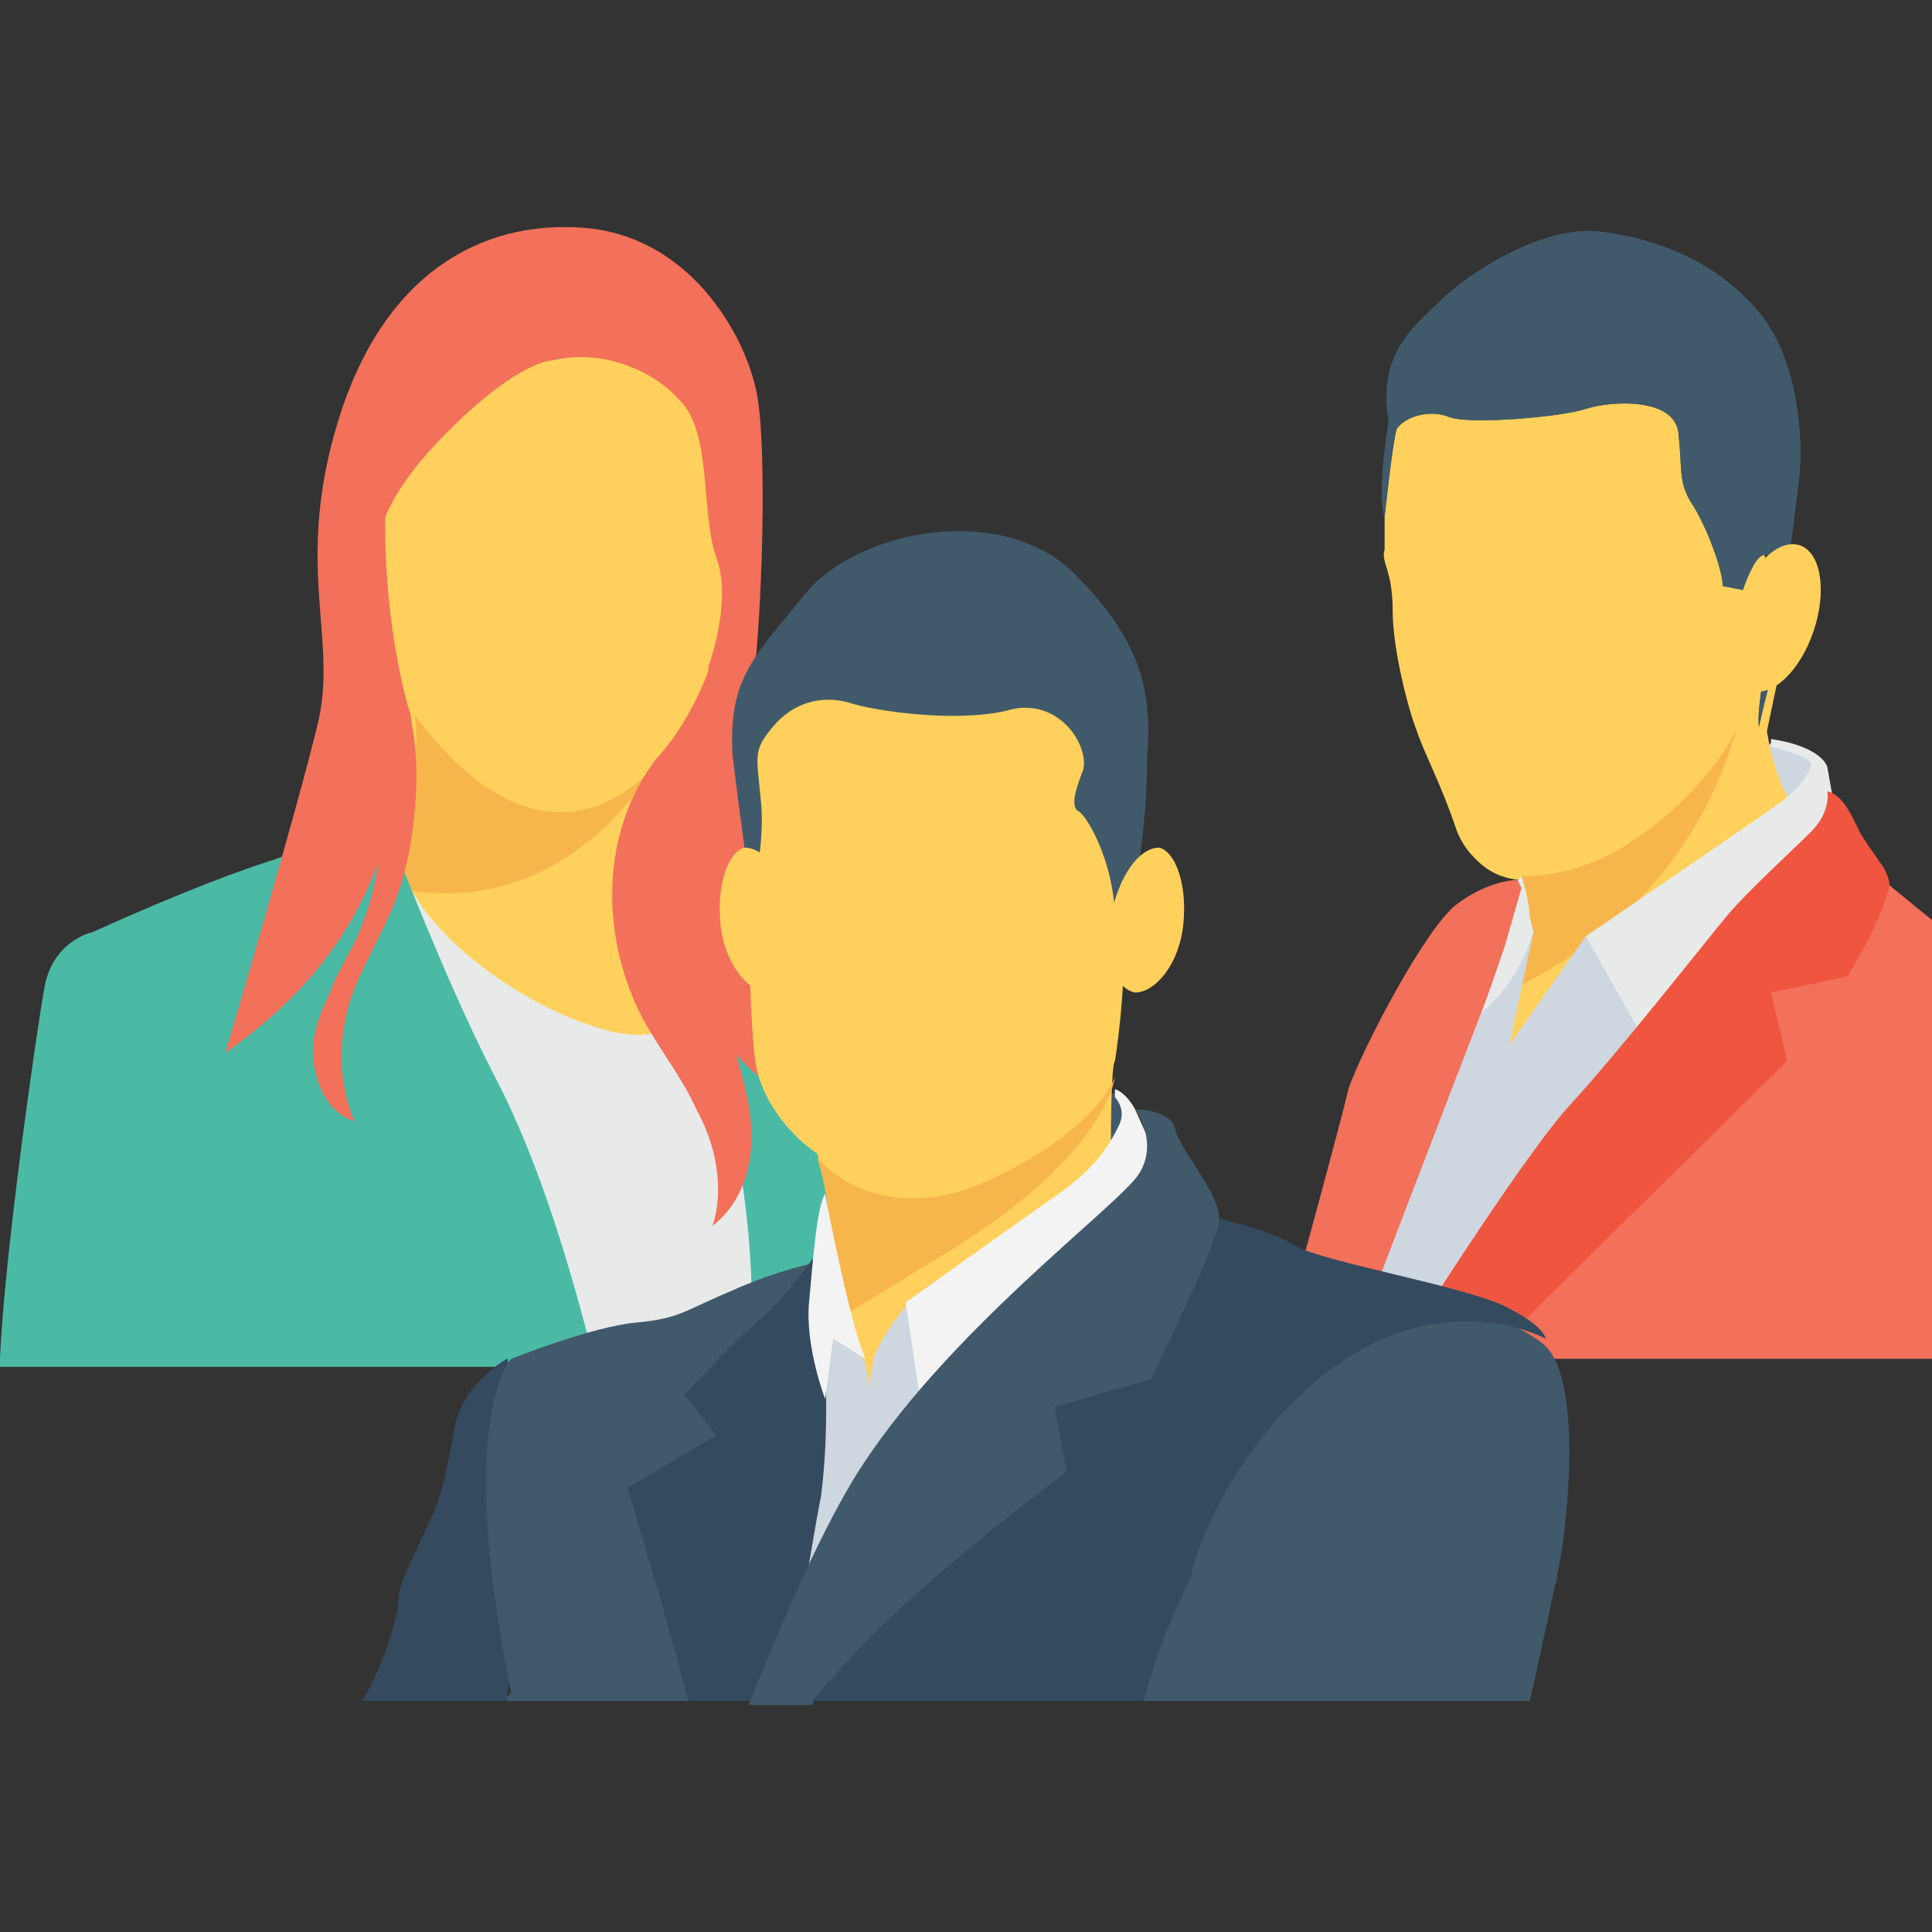 <?xml version="1.0" encoding="iso-8859-1"?>
<!-- Generator: Adobe Illustrator 19.0.0, SVG Export Plug-In . SVG Version: 6.00 Build 0)  -->
<svg version="1.1" id="Capa_1" xmlns="http://www.w3.org/2000/svg" xmlns:xlink="http://www.w3.org/1999/xlink" x="0px" y="0px"
	 viewBox="0 0 512 512" style="enable-background:new 0 0 512 512;" xml:space="preserve">
<rect x="0" y="0" width="512" height="512" fill="#333333" stroke="none"/>
<path style="fill:#F3705A;" d="M94.933,122.233c0,27.733,1.067,55.467,1.067,83.2c0,9.6,0,20.267,6.4,27.733
	c6.4,8.533,17.067,10.667,26.667,12.8c10.667,2.133,22.4,3.2,33.067,3.2c4.267,0,9.6,0,13.867-2.133c6.4-3.2,10.667-8.533,12.8-16
	c2.133-6.4,2.133-13.867,3.2-20.267c0-9.6,1.067-19.2,0-28.8c-1.067-9.6-4.267-19.2-10.667-25.6c-6.4-7.467-16-12.8-25.6-16
	c-9.6-3.2-20.267-4.267-29.867-5.333"/>
<path style="fill:#FFD15C;" d="M88.533,234.233l12.8-20.267c0,0,6.4-5.333,7.467-11.733c1.067-6.4,0-12.8,0-12.8
	s-8.533-25.6-6.4-62.933l26.667-41.6l36.267-6.4l30.933,50.133c0,0,1.067,46.933-22.4,72.533c0,0-5.333,16-4.267,19.2l11.733,17.067
	l6.4,38.4l-33.067,16C155.733,292.899,101.333,268.366,88.533,234.233z"/>
<path style="fill:#F7B64C;" d="M94.933,232.099l5.333-14.933l2.133-3.2c0,0,6.4-5.333,7.467-11.733c1.067-6.4,0-12.8,0-12.8
	c37.333,50.133,65.067,11.733,65.067,11.733C140.8,254.499,94.933,232.099,94.933,232.099z"/>
<path style="fill:#E8EAE9;" d="M122.667,360.099l-32-126.933l16-2.133c11.733,28.8,62.933,51.2,69.333,40.533
	c7.467-10.667,5.333-33.067,5.333-33.067c10.667,7.467,18.133,71.467,22.4,121.6L122.667,360.099L122.667,360.099z"/>
<g>
	<path style="fill:#4ABAA5;" d="M0,360.099c1.067-26.667,9.6-86.4,11.733-98.133c2.133-12.8,12.8-14.933,12.8-14.933
		s27.733-12.8,48-19.2c6.4-2.133,24.533-10.667,28.8-11.733c0,0,16,42.667,29.867,69.333c11.733,22.4,20.267,51.2,26.667,76.8H0
		V360.099z"/>
	<path style="fill:#4ABAA5;" d="M198.4,360.099c5.333-45.867-17.067-119.467-28.8-138.667c0,0,13.867,9.6,20.267,13.867
		s44.8,22.4,44.8,22.4c18.133,8.533,12.8,50.133,13.867,64c0,4.267,1.067,20.267,1.067,38.4H198.4z"/>
</g>
<g>
	<path style="fill:#F3705A;" d="M146.133,95.566c0,0-7.467,0-23.467,14.933s-21.333,25.6-22.4,33.067
		c-1.067,7.467,7.467,61.867,7.467,61.867c-7.467,26.667-14.933,50.133-48,73.6c0,0,19.2-65.067,24.533-87.467
		c5.333-22.4-6.4-41.6,5.333-80s37.333-53.333,65.067-51.2s42.667,27.733,45.867,43.733c3.2,16,1.067,71.467-2.133,84.267
		c-3.2,12.8-12.8,71.467-12.8,71.467l2.133-83.2c0,0,6.4-17.067,2.133-28.8c-4.267-11.733-1.067-33.067-9.6-41.6
		C172.8,97.699,158.933,92.366,146.133,95.566z"/>
	<path style="fill:#F3705A;" d="M201.6,177.699c0,0-5.333,51.2,2.133,81.067s12.8,36.267,12.8,36.267s-29.867-11.733-35.2-43.733
		s0-42.667,0-42.667"/>
	<path style="fill:#F3705A;" d="M168.533,266.233c4.267,9.6,11.733,18.133,16,27.733c5.333,9.6,7.467,21.333,4.267,30.933
		c9.6-7.467,11.733-20.267,9.6-32c-2.133-11.733-6.4-22.4-9.6-33.067c-3.2-16-3.2-33.067-2.133-49.067l-12.8-9.6
		C160,219.299,158.933,244.899,168.533,266.233z"/>
	<path style="fill:#F3705A;" d="M108.8,190.499c3.2,12.8,1.067,34.133-3.2,45.867c-3.2,9.6-9.6,19.2-12.8,28.8
		c-3.2,10.667-3.2,21.333,1.067,32c-6.4-2.133-9.6-8.533-10.667-14.933s1.067-12.8,4.267-19.2c2.133-6.4,6.4-11.733,8.533-18.133
		c6.4-16,6.4-34.133-1.067-49.067"/>
</g>
<path style="fill:#CED6E0;" d="M469.333,196.899l-1.067,1.067l1.067,12.8c0,1.067,8.533,6.4,8.533,6.4s8.533-12.8,4.267-16
	C476.8,197.966,469.333,196.899,469.333,196.899z"/>
<path style="fill:#F3705A;" d="M484.267,238.499l16-4.267l11.733,9.6v116.267H379.733
	C379.733,360.099,462.933,244.899,484.267,238.499z"/>
<g>
	<path style="fill:#FFD15C;" d="M472.533,173.433l-4.267,20.267c0,0,2.133,17.067,10.667,24.533l-68.267,51.2
		c0,0-4.267-30.933-6.4-36.267c0,0-11.733,1.067-17.067-11.733c-4.267-12.8-8.533-20.267-10.667-26.667
		c-2.133-6.4-6.4-21.333-6.4-32c0-10.667-3.2-12.8-2.133-16c0-3.2,0-9.6,0-9.6s1.067-22.4,3.2-26.667c0,0,16-11.733,38.4-12.8
		c22.4-1.067,49.067,1.067,49.067,1.067L472.533,173.433z"/>
	<path style="fill:#FFD15C;" d="M477.867,217.166l-84.267,67.2c0,0,10.667-49.067,9.6-52.267c0,0-11.733,1.067-17.067-11.733
		c-4.267-12.8-8.533-20.267-10.667-26.667c-2.133-5.333-6.4-21.333-6.4-32c0-10.667-3.2-12.8-2.133-16c0-3.2,0-9.6,0-9.6
		s1.067-22.4,3.2-26.667c0,0,16-11.733,38.4-12.8c22.4-1.067,49.067,1.067,49.067,1.067l14.933,74.667l-4.267,20.267
		C467.2,193.699,470.4,210.766,477.867,217.166z"/>
</g>
<path id="SVGCleanerId_0" style="fill:#415A6B;" d="M366.933,137.166c0,0,2.133-20.267,3.2-23.467c2.133-3.2,8.533-5.333,13.867-3.2
	c5.333,2.133,29.867,0,36.267-2.133s23.467-3.2,24.533,6.4s0,12.8,3.2,18.133c4.267,6.4,8.533,18.133,8.533,22.4l5.333,1.067
	c0,0,2.133-6.4,4.267-8.533c2.133-2.133,6.4,0,6.4,3.2s-7.467,34.133-6.4,41.6c0,0,2.133-9.6,3.2-12.8s6.4-43.733,7.467-53.333
	s0-30.933-10.667-43.733c-10.667-12.8-25.6-19.2-41.6-21.333s-36.267,11.733-42.667,18.133s-17.067,13.867-13.867,32
	C368,112.633,364.8,129.699,366.933,137.166z"/>
<g>
	<path id="SVGCleanerId_0_1_" style="fill:#415A6B;" d="M366.933,137.166c0,0,2.133-20.267,3.2-23.467
		c2.133-3.2,8.533-5.333,13.867-3.2c5.333,2.133,29.867,0,36.267-2.133s23.467-3.2,24.533,6.4s0,12.8,3.2,18.133
		c4.267,6.4,8.533,18.133,8.533,22.4l5.333,1.067c0,0,2.133-6.4,4.267-8.533c2.133-2.133,6.4,0,6.4,3.2s-7.467,34.133-6.4,41.6
		c0,0,2.133-9.6,3.2-12.8s6.4-43.733,7.467-53.333s0-30.933-10.667-43.733c-10.667-12.8-25.6-19.2-41.6-21.333
		s-36.267,11.733-42.667,18.133s-17.067,13.867-13.867,32C368,112.633,364.8,129.699,366.933,137.166z"/>
</g>
<ellipse transform="matrix(0.317 -0.949 0.949 0.317 165.884 558.118)" style="fill:#FFD15C;" cx="470.322" cy="163.922" rx="20.266" ry="10.666"/>
<path style="fill:#F7B64C;" d="M460.8,191.566c-2.133,5.333-10.667,48-61.867,71.467c-1.067-9.6,5.333-27.733,4.267-30.933
	c0,0,14.933,1.067,29.867-9.6C448,212.899,458.667,197.966,460.8,191.566z"/>
<polyline style="fill:#CED6E0;" points="406.4,247.033 400,276.899 420.267,248.099 440.533,261.966 445.867,293.966 
	369.067,360.099 357.333,360.099 391.467,264.099 406.4,247.033 "/>
<g>
	<path style="fill:#E8EAE9;" d="M403.2,232.099c0,0,2.133,6.4,2.133,10.667c1.067,4.267,1.067,4.267,1.067,4.267
		c-3.2,9.6-7.467,16-13.867,21.333l0,0c0-4.267,1.067-7.467,3.2-10.667c1.067-1.067,1.067-2.133,1.067-3.2l-5.333-7.467
		L403.2,232.099"/>
	<path style="fill:#E8EAE9;" d="M487.467,221.433l-48,60.8l-19.2-34.133c0,0,46.933-32,51.2-35.2
		c3.2-2.133,8.533-7.467,8.533-10.667c-1.067-2.133-10.667-4.267-10.667-4.267v-2.133c13.867,2.133,14.933,7.467,14.933,7.467
		L487.467,221.433z"/>
</g>
<path style="fill:#F3705A;" d="M403.2,235.299l-1.067-2.133c0,0-7.467,0-16,6.4s-25.6,39.467-28.8,49.067
	c-2.133,9.6-19.2,71.467-19.2,71.467h19.2c0,0,33.067-86.4,35.2-91.733c2.133-5.333,6.4-18.133,6.4-18.133L403.2,235.299z"/>
<path style="fill:#F05540;" d="M484.267,209.699c0,0,1.067,5.333-4.267,10.667c-5.333,5.333-17.067,16-22.4,22.4
	c-5.333,6.4-28.8,36.267-41.6,50.133c-12.8,13.867-46.933,68.267-46.933,68.267h23.467l81.067-80l-4.267-18.133l20.267-4.267
	c0,0,8.533-13.867,10.667-22.4c1.067-2.133,0-4.267-1.067-6.4c-2.133-3.2-5.333-7.467-6.4-9.6
	C490.667,216.099,488.533,210.766,484.267,209.699"/>
<path id="SVGCleanerId_1" style="fill:#344A5E;" d="M134.4,450.766v-2.133l10.667-48L134.4,360.099c0,0-11.733,6.4-13.867,18.133
	c-2.133,11.733-3.2,18.133-7.467,26.667c-4.267,9.6-7.467,14.933-7.467,19.2c0,4.267-4.267,18.133-9.6,26.667H134.4z"/>
<g>
	<path id="SVGCleanerId_1_1_" style="fill:#344A5E;" d="M134.4,450.766v-2.133l10.667-48L134.4,360.099
		c0,0-11.733,6.4-13.867,18.133c-2.133,11.733-3.2,18.133-7.467,26.667c-4.267,9.6-7.467,14.933-7.467,19.2
		c0,4.267-4.267,18.133-9.6,26.667H134.4z"/>
</g>
<g>
	<path style="fill:#415A6B;" d="M133.333,450.766h69.333c1.067-26.667,2.133-50.133,3.2-57.6
		c3.2-20.267,10.667-58.667,10.667-58.667s-10.667,2.133-22.4,7.467c-12.8,5.333-13.867,7.467-25.6,8.533s-33.067,9.6-33.067,9.6
		s-14.933,14.933,0,88.533L133.333,450.766z"/>
	<path style="fill:#415A6B;" d="M304,450.766h101.333c3.2-13.867,6.4-28.8,7.467-34.133c2.133-8.533,7.467-52.267-4.267-60.8
		c-10.667-8.533-36.267-13.867-53.333-8.533c-17.067,5.333-43.733,48-40.533,71.467c0,0-8.533,17.067-10.667,26.667
		C305.067,447.566,304,448.633,304,450.766z"/>
</g>
<path style="fill:#344A5E;" d="M385.067,450.766l-69.333-33.067c1.067-8.533,14.933-41.6,42.667-58.667
	c27.733-17.067,51.2-4.267,51.2-4.267s0-3.2-10.667-8.533c-10.667-5.333-48-11.733-55.467-16c-6.4-4.267-21.333-7.467-21.333-7.467
	c-19.2,14.933-112,119.467-112,119.467s-1.067,1.067-4.267,8.533H385.067z"/>
<ellipse style="fill:#415A6B;" cx="295.467" cy="298.233" rx="3.2" ry="8.533"/>
<path style="fill:#FFD15C;" d="M199.467,216.099l-1.067,18.133c0,0,0,39.467,2.133,49.067c2.133,9.6,9.6,18.133,16,22.4
	c0,0,4.267,12.8,3.2,24.533c-1.067,11.733-18.133,32-18.133,32l30.933,13.867l69.333-66.133l-7.467-7.467c0,0,0-20.267,1.067-21.333
	c0,0,3.2-19.2,2.133-35.2c-1.067-16-2.133-32-2.133-32l-9.6-37.333c0,0-74.667-8.533-81.067,2.133
	C199.467,189.433,197.333,204.366,199.467,216.099z"/>
<path style="fill:#415A6B;" d="M284.8,152.099c-19.2-19.2-57.6-11.733-71.467,5.333s-20.267,22.4-19.2,42.667
	c2.133,18.133,4.267,30.933,4.267,35.2h1.067c1.067-3.2,3.2-13.867,2.133-23.467c-1.067-11.733-2.133-12.8,3.2-19.2
	c5.333-6.4,12.8-8.533,20.267-6.4c6.4,2.133,27.733,5.333,41.6,2.133c13.867-4.267,22.4,9.6,20.267,16
	c-2.133,5.333-3.2,9.6-1.067,10.667c2.133,1.067,10.667,14.933,9.6,33.067h2.133c0,0-3.2-11.733,4.267-19.2
	c0,0,2.133-13.867,2.133-27.733C305.067,185.166,304,171.299,284.8,152.099z"/>
<path style="fill:#F7B64C;" d="M295.467,285.433c0,0-4.267,13.867-34.133,27.733c-29.867,12.8-44.8-6.4-44.8-6.4
	s4.267,12.8,3.2,24.533c-1.067,8.533-10.667,22.4-14.933,28.8l0,0c0,0,0,0,43.733-26.667
	C293.333,306.766,295.467,285.433,295.467,285.433z"/>
<path style="fill:#CED6E0;" d="M204.8,365.433l-4.267,61.867l54.4-40.533l-3.2-40.533H240c0,0-6.4,7.467-8.533,13.867
	c-1.067,5.333-1.067,7.467-1.067,7.467l-1.067-6.4l-8.533-14.933L204.8,365.433z"/>
<path style="fill:#344A5E;" d="M182.4,450.766H208c4.267-22.4,7.467-43.733,9.6-54.4c3.2-25.6,0-52.267-2.133-62.933
	c0,0-7.467,10.667-13.867,16c-6.4,5.333-20.267,20.267-20.267,20.267l8.533,10.667L166.4,394.233
	C166.4,395.299,174.933,421.966,182.4,450.766z"/>
<g>
	<path style="fill:#FFD15C;" d="M313.6,244.899c-1.067,10.667-7.467,18.133-12.8,18.133c-5.333-1.067-8.533-9.6-6.4-20.267
		s7.467-18.133,12.8-18.133C311.467,225.699,314.667,234.233,313.6,244.899z"/>
	<path style="fill:#FFD15C;" d="M190.933,244.899c1.067,10.667,7.467,18.133,12.8,18.133c5.333-1.067,8.533-9.6,6.4-20.267
		c-1.067-10.667-7.467-18.133-12.8-18.133C193.067,225.699,189.867,234.233,190.933,244.899z"/>
</g>
<path style="fill:#F3F3F3;" d="M295.467,290.766c0,0,3.2,3.2,1.067,7.467s-5.333,10.667-16,18.133S240,345.166,240,345.166
	l6.4,42.667l64-72.533l-9.6-21.333c0,0-2.133-4.267-5.333-5.333L295.467,290.766z"/>
<path style="fill:#415A6B;" d="M215.467,450.766c2.133-3.2,4.267-5.333,6.4-7.467c19.2-22.4,55.467-49.067,60.8-53.333l-3.2-17.067
	l25.6-7.467c0,0,13.867-28.8,16-35.2s3.2-7.467,0-13.867c-3.2-6.4-8.533-12.8-9.6-17.067c-1.067-5.333-10.667-5.333-10.667-5.333
	s6.4,8.533,1.067,17.067c-5.333,8.533-52.267,42.667-75.733,81.067c-9.6,16-19.2,38.4-27.733,59.733h17.067V450.766z"/>
<path style="fill:#F3F3F3;" d="M218.667,316.366c0,0,6.4,34.133,10.667,43.733l-8.533-5.333l-2.133,16c0,0-5.333-13.867-4.267-25.6
	C215.467,333.433,216.533,319.566,218.667,316.366z"/>
<path style="fill:#344A5E;" d="M134.4,450.766v-2.133H97.067c0,1.067-1.067,2.133-1.067,2.133H134.4z"/>
<path style="fill:#415A6B;" d="M405.333,450.766c3.2-12.8,5.333-26.667,7.467-33.067h-97.067c0,0-8.533,17.067-10.667,26.667
	c-1.067,2.133-1.067,4.267-2.133,6.4H405.333z"/>
<g>
</g>
<g>
</g>
<g>
</g>
<g>
</g>
<g>
</g>
<g>
</g>
<g>
</g>
<g>
</g>
<g>
</g>
<g>
</g>
<g>
</g>
<g>
</g>
<g>
</g>
<g>
</g>
<g>
</g>
</svg>
